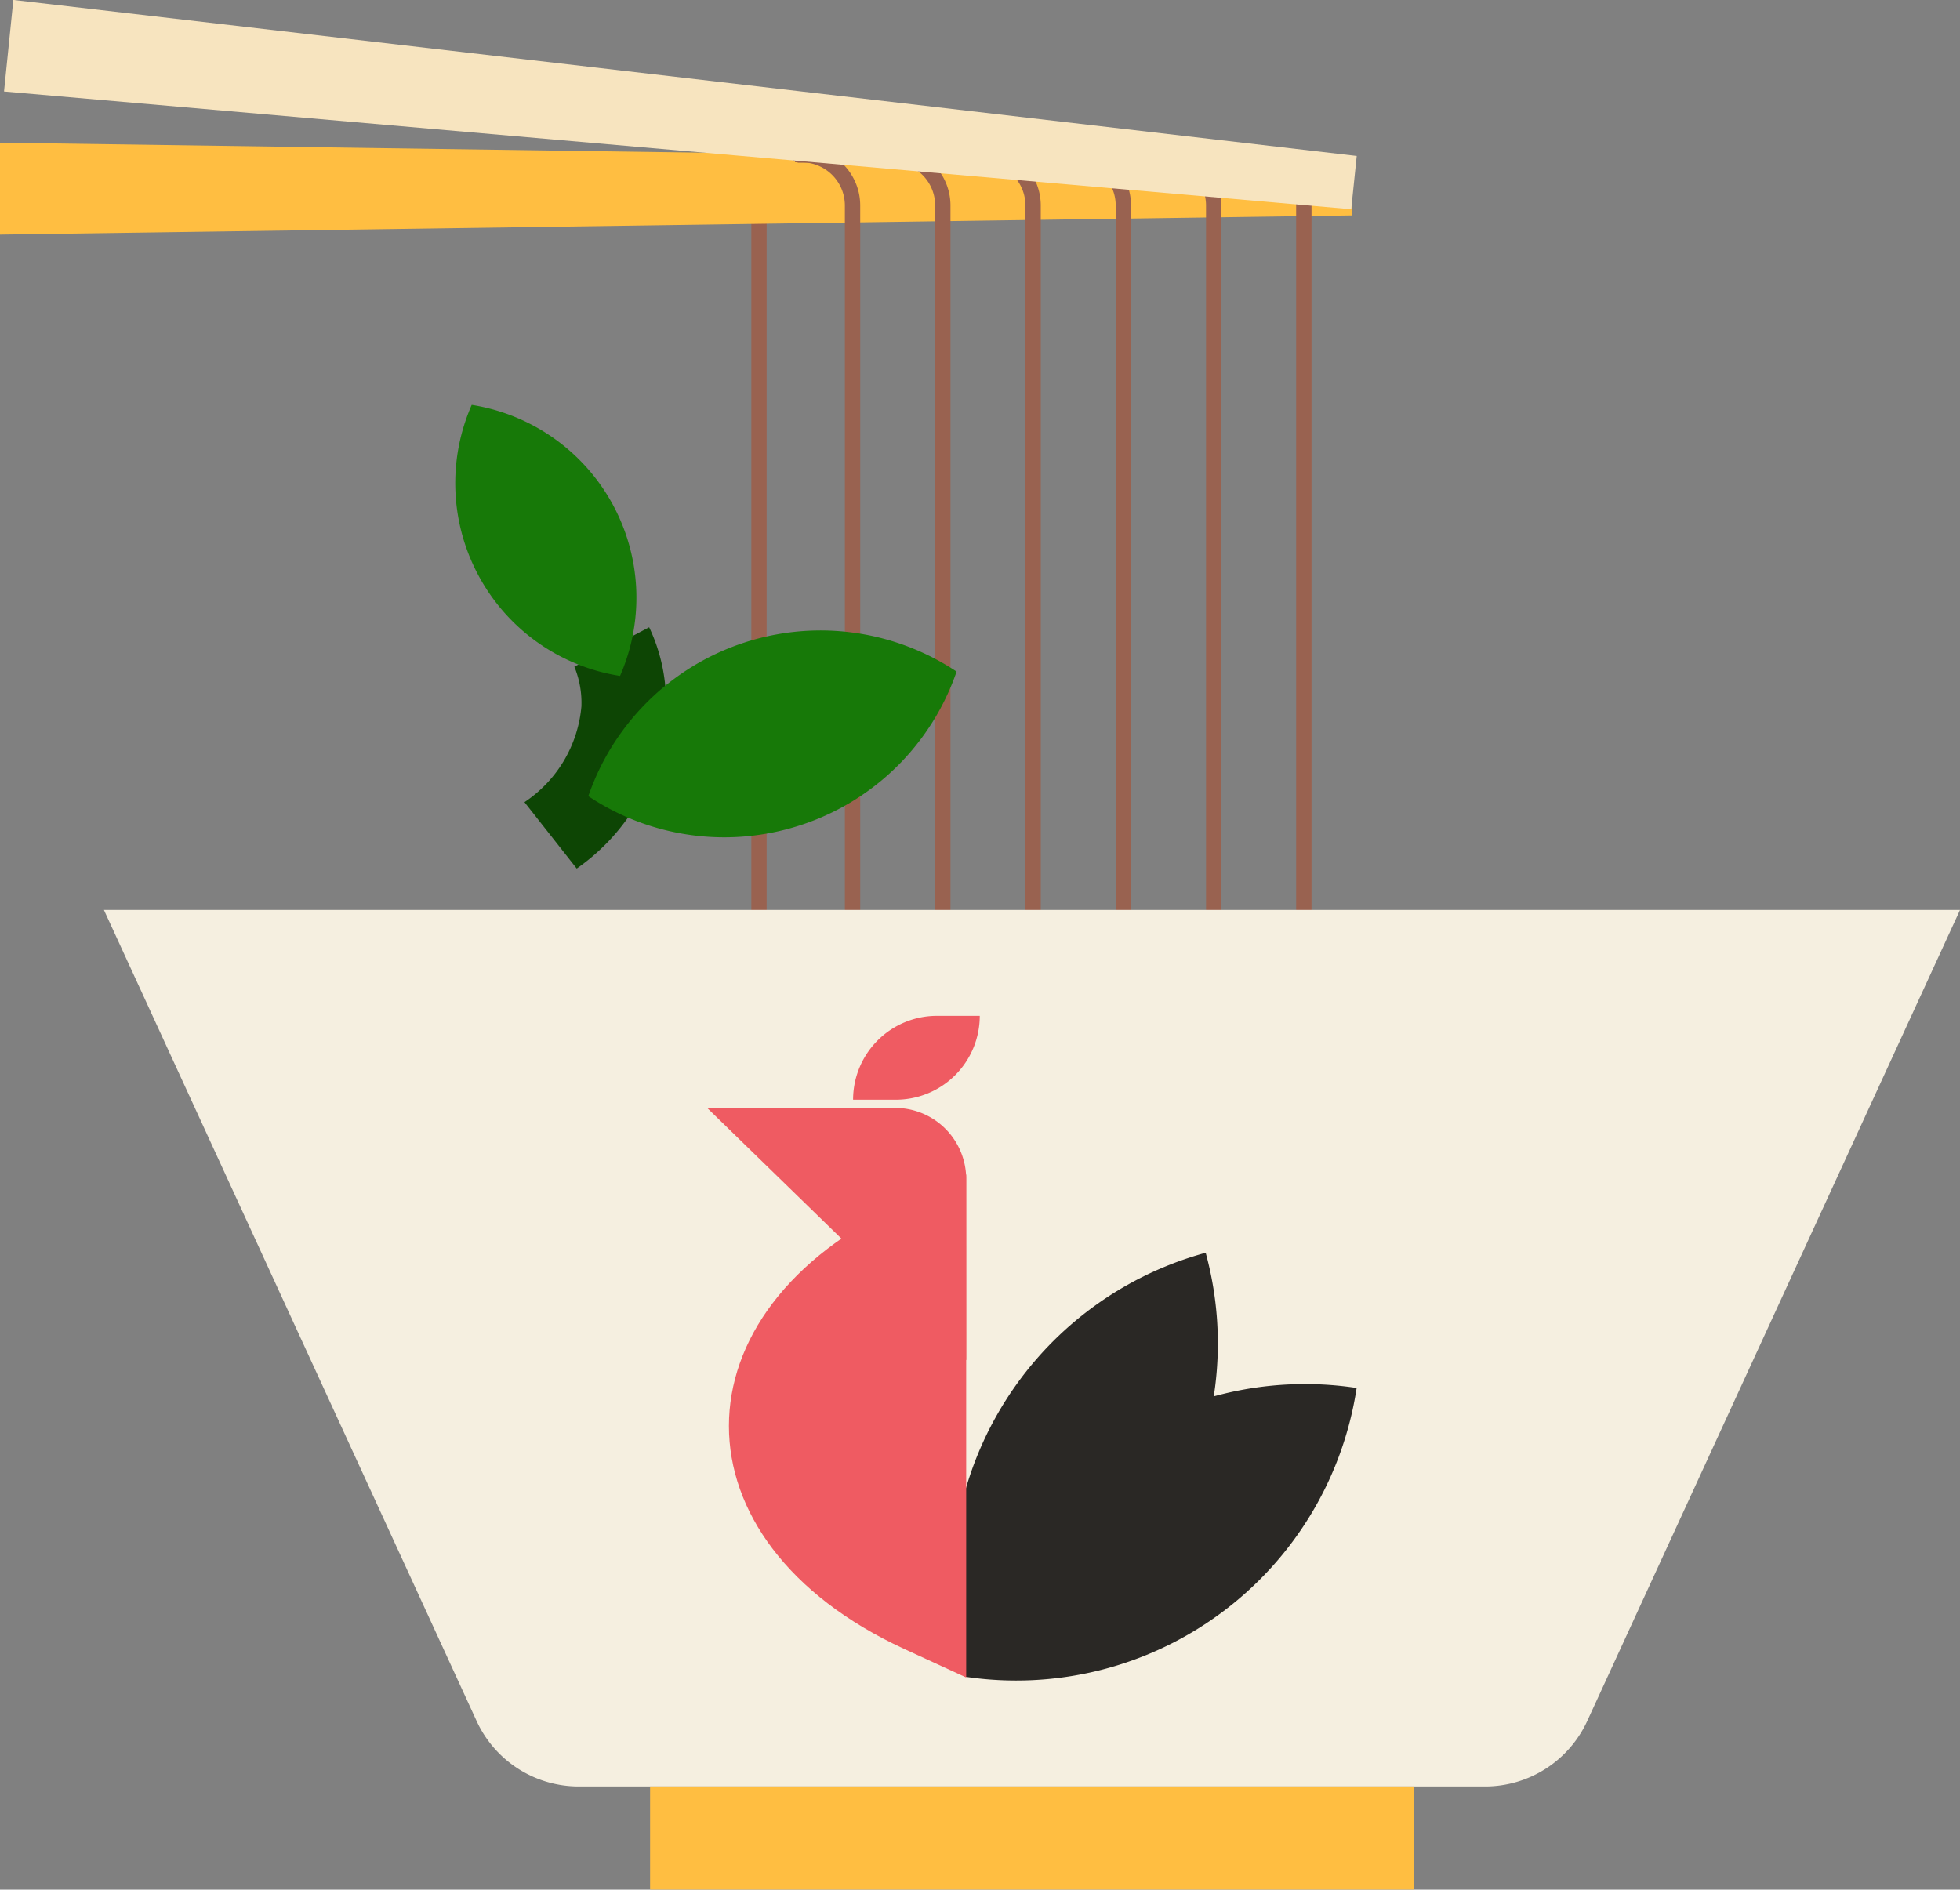<svg xmlns="http://www.w3.org/2000/svg" width="69.595" height="67.104" viewBox="0 0 69.595 67.104"><rect x="0" y="0" width="69.595" height="67.104" fill="#808080" stroke="none"/><g transform="translate(-1.537 -11.102)"><path d="M147.345,78.115a.272.272,0,0,1-.272-.272V53.173a.272.272,0,1,1,.544,0V77.842A.272.272,0,0,1,147.345,78.115Z" transform="translate(-118.858 -34.217)" fill="#996250"/><path d="M48.014,41.618,0,42.3V39.036l48.014.684Z" transform="translate(1.537 -22.867)" fill="#ffbe41"/><g transform="translate(29.613 16.324)"><path d="M156.975,67.361a.272.272,0,0,1-.272-.272V41.966a1.531,1.531,0,0,0-1.529-1.53h-.122a.272.272,0,0,1,0-.544h.122a2.076,2.076,0,0,1,2.074,2.074V67.089A.272.272,0,0,1,156.975,67.361Z" transform="translate(-154.78 -39.892)" fill="#996250"/><path d="M160.181,67.361a.272.272,0,0,1-.272-.272V41.966a1.531,1.531,0,0,0-1.53-1.53h-3.327a.272.272,0,1,1,0-.544h3.327a2.076,2.076,0,0,1,2.074,2.074V67.089A.272.272,0,0,1,160.181,67.361Z" transform="translate(-154.78 -39.892)" fill="#996250"/><path d="M163.386,67.361a.272.272,0,0,1-.272-.272V41.966a1.531,1.531,0,0,0-1.529-1.53h-6.532a.272.272,0,1,1,0-.544h6.532a2.076,2.076,0,0,1,2.074,2.074V67.089A.272.272,0,0,1,163.386,67.361Z" transform="translate(-154.78 -39.892)" fill="#996250"/><path d="M166.592,67.361a.272.272,0,0,1-.272-.272V41.966a1.531,1.531,0,0,0-1.53-1.53h-9.738a.272.272,0,1,1,0-.544h9.738a2.076,2.076,0,0,1,2.074,2.074V67.089A.272.272,0,0,1,166.592,67.361Z" transform="translate(-154.78 -39.892)" fill="#996250"/><path d="M169.8,67.361a.272.272,0,0,1-.272-.272V41.966a1.531,1.531,0,0,0-1.53-1.53H155.053a.272.272,0,1,1,0-.544H168a2.076,2.076,0,0,1,2.074,2.074V67.089A.272.272,0,0,1,169.8,67.361Z" transform="translate(-154.781 -39.892)" fill="#996250"/><path d="M173,67.361a.272.272,0,0,1-.272-.272V41.966a1.531,1.531,0,0,0-1.53-1.53H155.053a.272.272,0,1,1,0-.544H171.2a2.076,2.076,0,0,1,2.074,2.074V67.089A.272.272,0,0,1,173,67.361Z" transform="translate(-154.781 -39.892)" fill="#996250"/></g><path d="M48.622,18.531.786,14.351,1.117,11.1l47.7,5.54Z" transform="translate(0.894)" fill="#f7e4bf"/><path d="M77.844,220.372H45.659a3.991,3.991,0,0,1-3.626-2.325L28.8,189.246H94.706l-13.236,28.8A3.991,3.991,0,0,1,77.844,220.372Z" transform="translate(-23.573 -145.83)" fill="#f5efe0"/><path d="M135.727,360.84h27.116V364.5H135.727Z" transform="translate(-111.107 -286.298)" fill="#ffbe41"/><path d="M203.841,256.361a12.225,12.225,0,0,0-8.572,15.014A12.225,12.225,0,0,0,203.841,256.361Z" transform="translate(-159.493 -200.771)" fill="#2a2825"/><path d="M211.21,282.193a12.225,12.225,0,0,0-13.921,10.251A12.225,12.225,0,0,0,211.21,282.193Z" transform="translate(-161.502 -221.802)" fill="#2a2825"/><path d="M157.4,242.06l2.2-1.013v17.86l-2.2-1.013C149.1,254.069,149.1,245.886,157.4,242.06Z" transform="translate(-123.756 -188.235)" fill="#ef5b62"/><path d="M156.105,236.958l-9.2-8.957h6.673a2.525,2.525,0,0,1,2.525,2.525Z" transform="translate(-120.259 -177.555)" fill="#ef5b62"/><path d="M176.983,212.953h-1.519a2.979,2.979,0,0,1,2.979-2.979h1.519A2.979,2.979,0,0,1,176.983,212.953Z" transform="translate(-143.636 -162.798)" fill="#ef5b62"/><path d="M116.277,144.474c4.022-3.164,2.172-6.686,2.172-6.686" transform="translate(-95.185 -103.706)" fill="rgba(0,0,0,0)"/><path d="M117.2,145.652l-1.855-2.358a4.568,4.568,0,0,0,2.022-3.4,3.385,3.385,0,0,0-.251-1.411l2.656-1.4a6.2,6.2,0,0,1,.594,2.9A7.42,7.42,0,0,1,117.2,145.652Z" transform="translate(-95.185 -103.706)" fill="#0d4504"/><path d="M131.261,141.4a8.707,8.707,0,0,1-7.625-1,8.719,8.719,0,0,1,13.076-4.424A8.706,8.706,0,0,1,131.261,141.4Z" transform="translate(-101.209 -101.025)" fill="#177908"/><path d="M98.439,96.479a6.92,6.92,0,0,0,5,3.518,6.93,6.93,0,0,0-5.267-9.624A6.92,6.92,0,0,0,98.439,96.479Z" transform="translate(-79.886 -64.892)" fill="#177908"/></g></svg>